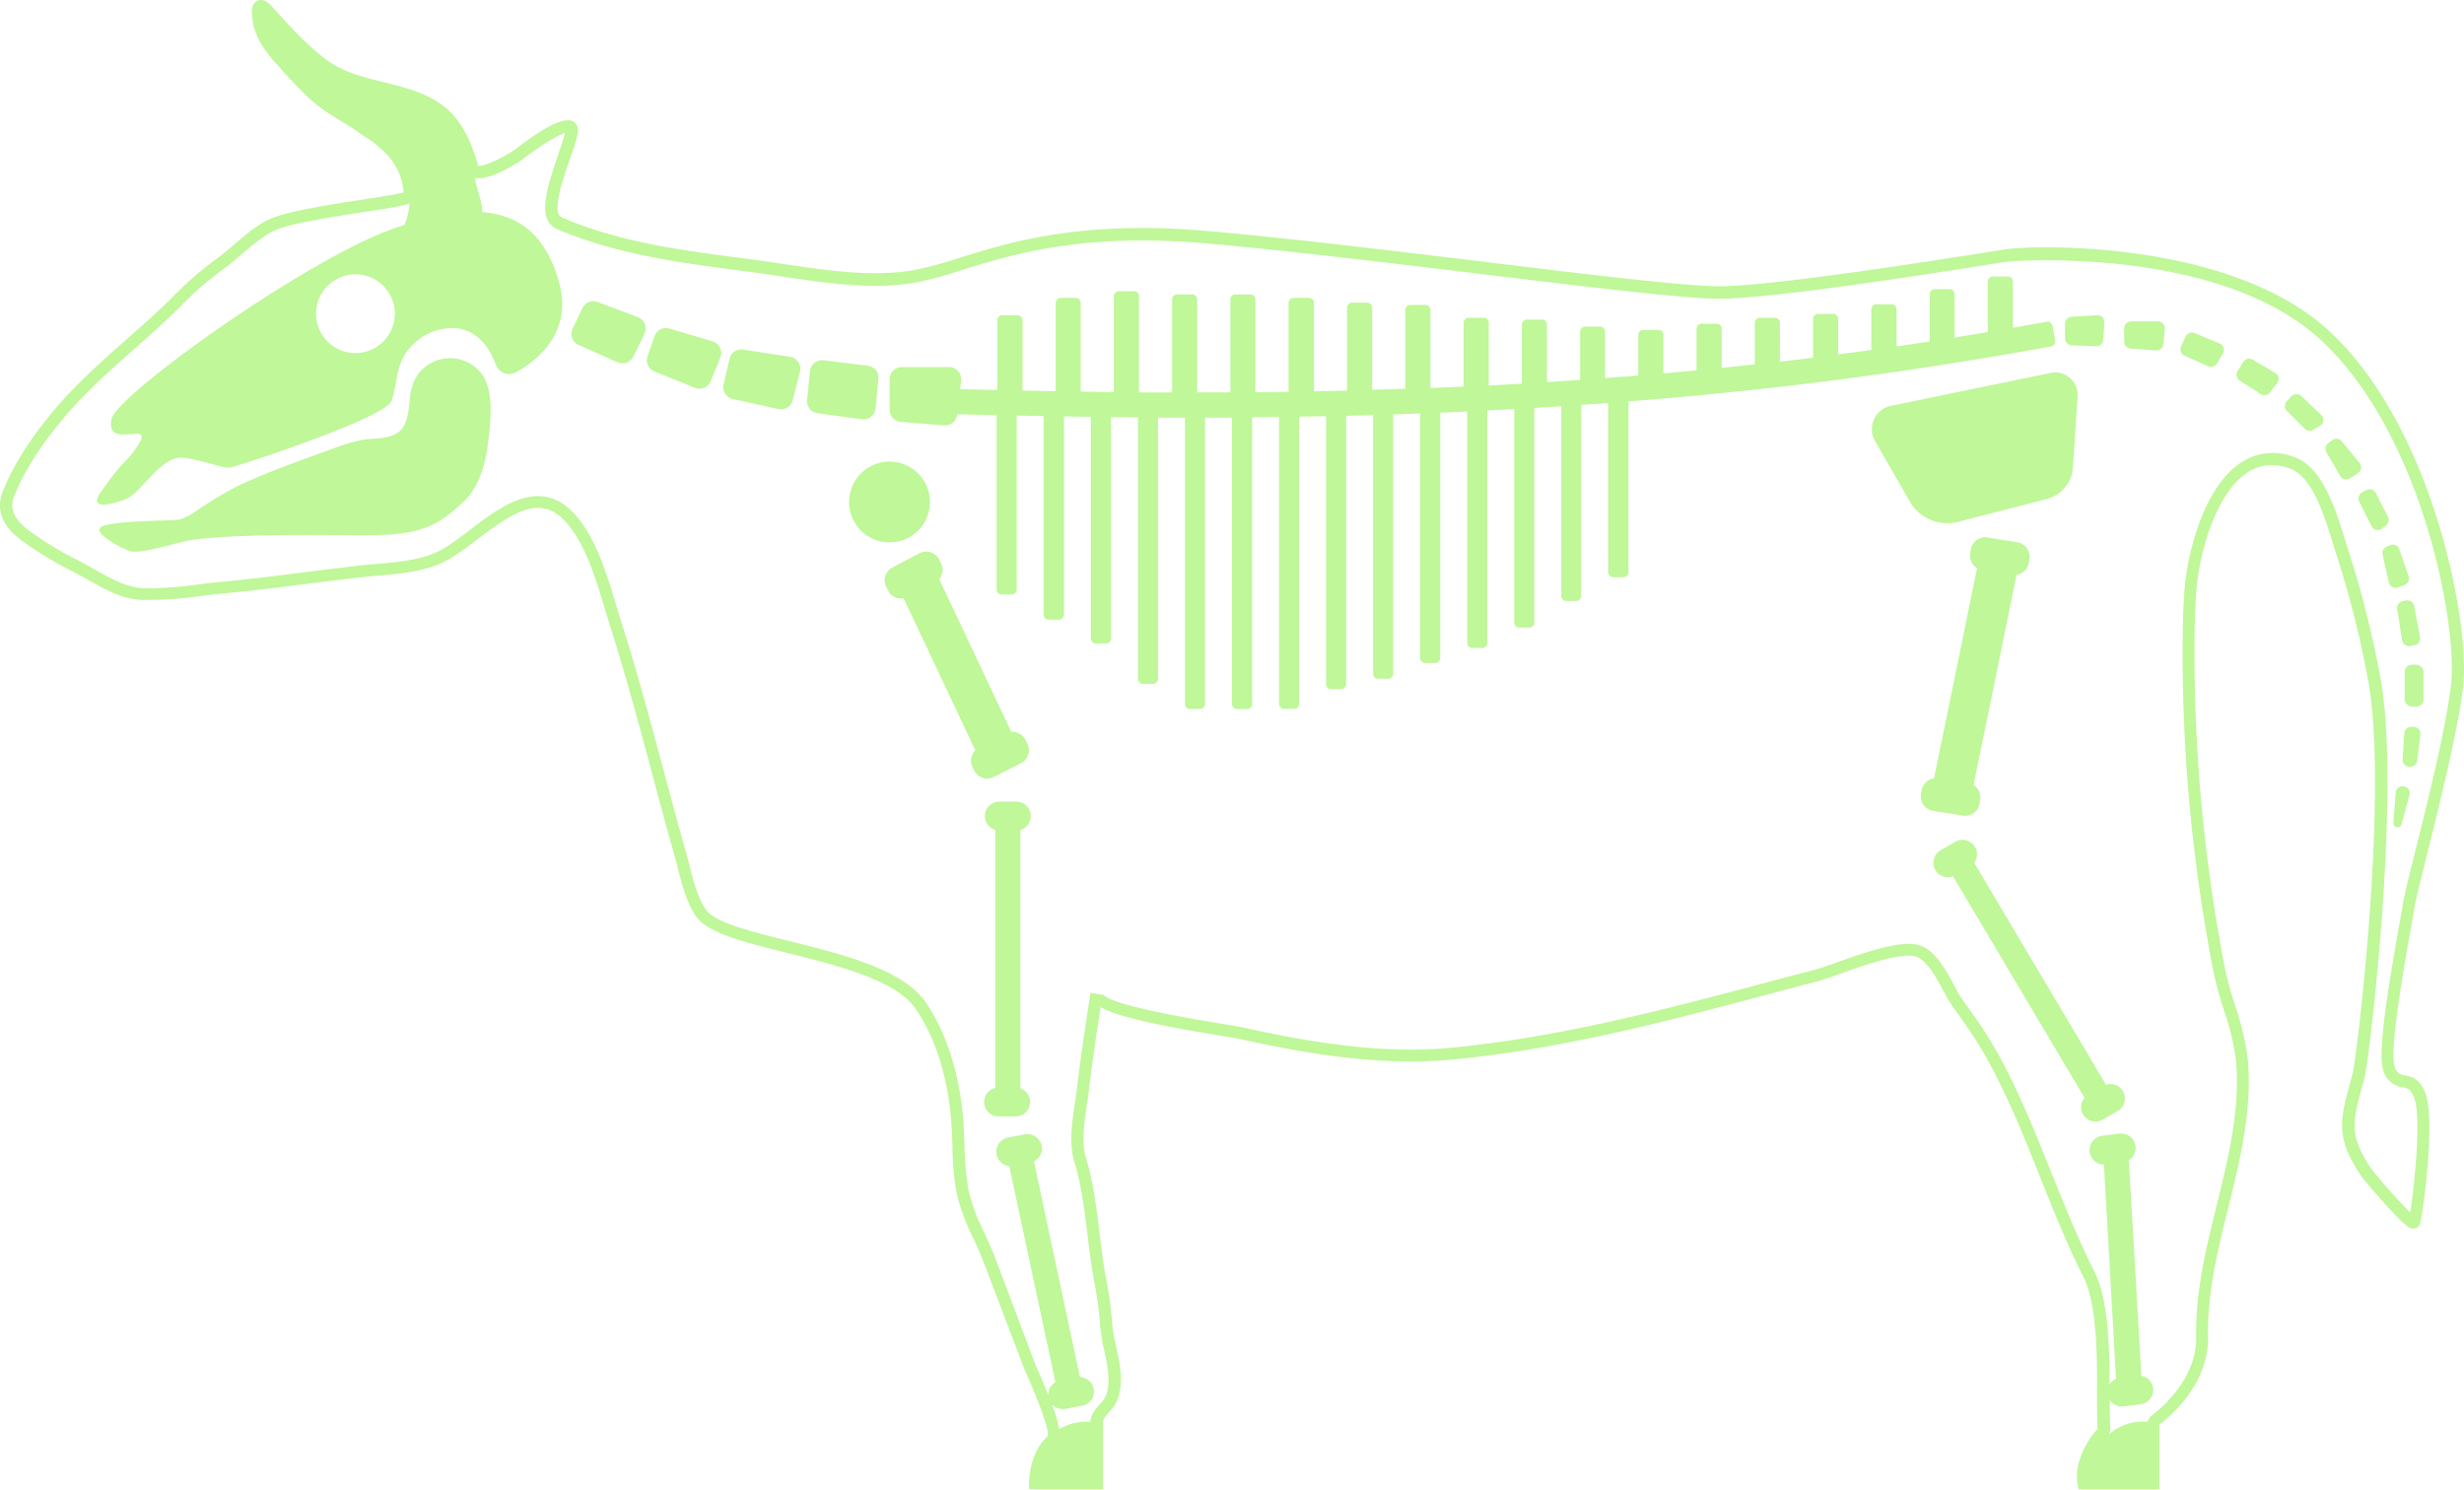 <svg xmlns="http://www.w3.org/2000/svg" viewBox="0 0 625.3 378.07"><defs><style>.cls-1{fill:#BFF799;}</style></defs><g id="Layer_2" data-name="Layer 2"><g id="Layer_1-2" data-name="Layer 1"><path class="cls-1" d="M161.89,80.52l-10.21-3.87a3.09,3.09,0,0,0-3.88,1.56l-2.48,5.2a3.09,3.09,0,0,0,1.53,4.14l9.9,4.42a3.09,3.09,0,0,0,4-1.48l2.79-5.74A3.09,3.09,0,0,0,161.89,80.52Z"/><path class="cls-1" d="M180.83,86.65l-10.94-3.26a3.09,3.09,0,0,0-3.79,1.94l-1.77,5.08a3.07,3.07,0,0,0,1.75,3.87l10.28,4.16a3.09,3.09,0,0,0,4-1.7l2.44-6A3.08,3.08,0,0,0,180.83,86.65Z"/><path class="cls-1" d="M200.48,90.56l-11.87-1.83a3.07,3.07,0,0,0-3.47,2.34l-1.51,6.49a3.08,3.08,0,0,0,2.33,3.71l11.57,2.56a3.09,3.09,0,0,0,3.66-2.26L203,94.36A3.07,3.07,0,0,0,200.48,90.56Z"/><path class="cls-1" d="M222.19,103.66l.73-7.48a3.07,3.07,0,0,0-2.69-3.36L209,91.45a3.08,3.08,0,0,0-3.44,2.75l-.74,7.31a3.08,3.08,0,0,0,2.65,3.37l11.25,1.53A3.1,3.1,0,0,0,222.19,103.66Z"/><path class="cls-1" d="M520.55,87.91a1.28,1.28,0,0,0,1-1.49l-.69-3.76a1.27,1.27,0,0,0-1.48-1l-1.88.35c-2.23.41-4.46.8-6.68,1.19V71.45a1.27,1.27,0,0,0-1.28-1.27h-3.82a1.27,1.27,0,0,0-1.27,1.27V84.28q-4.22.72-8.42,1.39v-11a1.27,1.27,0,0,0-1.27-1.27H491a1.27,1.27,0,0,0-1.27,1.27v12c-2.81.43-5.61.84-8.42,1.25V78.5A1.27,1.27,0,0,0,480,77.23h-3.82a1.27,1.27,0,0,0-1.28,1.27V88.83c-2.81.38-5.61.76-8.41,1.12v-9a1.27,1.27,0,0,0-1.28-1.27h-3.82a1.27,1.27,0,0,0-1.27,1.27v9.84c-2.81.34-5.62.68-8.42,1V81.93a1.27,1.27,0,0,0-1.27-1.27h-3.83a1.27,1.27,0,0,0-1.27,1.27V92.48q-4.21.47-8.42.88V83.45a1.27,1.27,0,0,0-1.27-1.28h-3.82a1.28,1.28,0,0,0-1.28,1.28V94c-2.81.27-5.62.52-8.41.77V85a1.28,1.28,0,0,0-1.28-1.28H417A1.27,1.27,0,0,0,415.75,85V95.3c-2.82.24-5.62.45-8.42.66V84.18a1.27,1.27,0,0,0-1.27-1.28h-3.83A1.27,1.27,0,0,0,401,84.18V96.42c-2.81.19-5.62.38-8.42.55V82.39a1.27,1.27,0,0,0-1.27-1.27h-3.82a1.27,1.27,0,0,0-1.28,1.27v15l-8.41.45V81.93a1.27,1.27,0,0,0-1.28-1.27h-3.82a1.27,1.27,0,0,0-1.27,1.27V98.12l-8.42.36V78.66a1.27,1.27,0,0,0-1.27-1.27h-3.83a1.27,1.27,0,0,0-1.27,1.27v20l-8.42.27V78.1a1.27,1.27,0,0,0-1.27-1.28h-3.82a1.28,1.28,0,0,0-1.28,1.28V99.15l-8.41.18V76.88a1.27,1.27,0,0,0-1.28-1.27H328.3A1.27,1.27,0,0,0,327,76.88V99.44l-8.42.1V76a1.27,1.27,0,0,0-1.28-1.27h-3.82A1.27,1.27,0,0,0,312.24,76V99.58l-8.42,0V76a1.27,1.27,0,0,0-1.27-1.27h-3.82A1.27,1.27,0,0,0,297.45,76V99.6l-8.42,0V75.18a1.27,1.27,0,0,0-1.27-1.27h-3.82a1.27,1.27,0,0,0-1.27,1.27V99.5l-8.42-.1V76.88A1.27,1.27,0,0,0,273,75.61h-3.82a1.27,1.27,0,0,0-1.27,1.27V99.3l-8.42-.16V81.26A1.27,1.27,0,0,0,258.19,80h-3.82a1.28,1.28,0,0,0-1.28,1.28V99l-9.42-.24.24-2.15a3.08,3.08,0,0,0-3.06-3.43h-12a3.08,3.08,0,0,0-3.08,3.08V104a3.09,3.09,0,0,0,2.84,3.08l11,.88a3.09,3.09,0,0,0,3.31-2.73v-.11c3.32.09,6.65.18,10,.25v44.25a1.27,1.27,0,0,0,1.27,1.27h2.55a1.27,1.27,0,0,0,1.27-1.27V105.48l6.84.13V156a1.28,1.28,0,0,0,1.28,1.28h2.54A1.28,1.28,0,0,0,270,156V105.7l6.84.1v56.25a1.27,1.27,0,0,0,1.27,1.27h2.55a1.27,1.27,0,0,0,1.27-1.27V105.86l6.85.07v66.35a1.27,1.27,0,0,0,1.27,1.28h2.55a1.27,1.27,0,0,0,1.27-1.28V106l6.84,0v72.67a1.27,1.27,0,0,0,1.28,1.27h2.54a1.27,1.27,0,0,0,1.28-1.27V106l6.84,0v72.7a1.27,1.27,0,0,0,1.27,1.27h2.55a1.27,1.27,0,0,0,1.28-1.27V105.91l6.84-.08v72.82a1.27,1.27,0,0,0,1.27,1.27h2.55a1.27,1.27,0,0,0,1.27-1.27V105.76l6.84-.13v68a1.27,1.27,0,0,0,1.28,1.27h2.55a1.27,1.27,0,0,0,1.27-1.27V105.52c2.27,0,4.56-.12,6.84-.19V171a1.27,1.27,0,0,0,1.27,1.27h2.55a1.27,1.27,0,0,0,1.28-1.27V105.19c2.26-.07,4.56-.17,6.84-.25V167a1.27,1.27,0,0,0,1.27,1.28h2.55A1.27,1.27,0,0,0,365.5,167V104.75l6.84-.31v58.74a1.28,1.28,0,0,0,1.28,1.28h2.55a1.27,1.27,0,0,0,1.27-1.28v-59l6.84-.37V158a1.27,1.27,0,0,0,1.27,1.27h2.55a1.27,1.27,0,0,0,1.28-1.27V103.54l6.84-.42v48.14a1.27,1.27,0,0,0,1.27,1.28H400a1.27,1.27,0,0,0,1.27-1.28V102.77l6.84-.48v42.93a1.28,1.28,0,0,0,1.28,1.28H412a1.27,1.27,0,0,0,1.27-1.28V101.88A1033.17,1033.17,0,0,0,518.67,88.25Z"/><path class="cls-1" d="M525.75,87.65l6.15.24a1.76,1.76,0,0,0,1.83-1.64l.31-4.34A1.77,1.77,0,0,0,532.16,80l-6.46.41a1.78,1.78,0,0,0-1.65,1.77v3.68A1.76,1.76,0,0,0,525.75,87.65Z"/><path class="cls-1" d="M547.61,81.58h-6.79a1.77,1.77,0,0,0-1.76,1.77V86.7a1.77,1.77,0,0,0,1.63,1.76l6.4.5A1.77,1.77,0,0,0,549,87.37l.39-3.84A1.78,1.78,0,0,0,547.61,81.58Z"/><path class="cls-1" d="M563.24,87.17l-6.3-2.63a1.77,1.77,0,0,0-2.27.86c-.37.78-.81,1.73-1.18,2.53a1.77,1.77,0,0,0,.88,2.35l6,2.67a1.77,1.77,0,0,0,2.24-.71l1.52-2.52A1.78,1.78,0,0,0,563.24,87.17Z"/><path class="cls-1" d="M577.38,94.64l-5.7-3.36a1.77,1.77,0,0,0-2.4.58l-1.44,2.31a1.77,1.77,0,0,0,.54,2.43L573.7,100a1.76,1.76,0,0,0,2.36-.41l1.83-2.37A1.76,1.76,0,0,0,577.38,94.64Z"/><path class="cls-1" d="M584,100.52a1.76,1.76,0,0,0-2.49.07l-1.17,1.22a1.78,1.78,0,0,0,0,2.47l4.57,4.56a1.74,1.74,0,0,0,2.15.27l1.68-1a1.77,1.77,0,0,0,.31-2.81Z"/><path class="cls-1" d="M590.39,114.8l3.49,6a1.77,1.77,0,0,0,2.49.59l2-1.3a1.76,1.76,0,0,0,.41-2.6L594.28,112a1.78,1.78,0,0,0-2.47-.26l-1,.78A1.77,1.77,0,0,0,590.39,114.8Z"/><path class="cls-1" d="M598.72,127.36l3.13,6.21a1.78,1.78,0,0,0,2.69.58l1-.82a1.79,1.79,0,0,0,.46-2.19l-3.09-6a1.76,1.76,0,0,0-2.45-.73l-1.06.6A1.77,1.77,0,0,0,598.72,127.36Z"/><path class="cls-1" d="M604.65,140.83l1.58,7a1.77,1.77,0,0,0,2.36,1.26l1.65-.63a1.77,1.77,0,0,0,1-2.23l-2.36-6.83a1.77,1.77,0,0,0-2.43-1l-.88.42A1.77,1.77,0,0,0,604.65,140.83Z"/><path class="cls-1" d="M610.53,152.42l-.82.18a1.76,1.76,0,0,0-1.36,2l1.24,7.92a1.76,1.76,0,0,0,2.06,1.46l1.07-.19a1.78,1.78,0,0,0,1.42-2.07l-1.49-7.9A1.77,1.77,0,0,0,610.53,152.42Z"/><rect class="cls-1" x="610.25" y="168.72" width="4.78" height="10.6" rx="1.77"/><path class="cls-1" d="M612.47,184.48h-.57a1.76,1.76,0,0,0-1.76,1.65l-.43,6.59a1.77,1.77,0,0,0,1.77,1.89h.2a1.76,1.76,0,0,0,1.75-1.56l.8-6.59A1.77,1.77,0,0,0,612.47,184.48Z"/><path class="cls-1" d="M609.89,199.56a1.77,1.77,0,0,0-1.93,1.63l-.56,7.68a1,1,0,0,0,.74,1.07,1,1,0,0,0,1.31-.73l2-7.38A1.78,1.78,0,0,0,609.89,199.56Z"/><path class="cls-1" d="M497,132.43l22.4-5.77a8.89,8.89,0,0,0,6.65-8l1.19-18.05a5.69,5.69,0,0,0-6.84-5.95L479.87,103a6.06,6.06,0,0,0-4,9l8.79,15.29A11,11,0,0,0,497,132.43Z"/><path class="cls-1" d="M236,127.43a10.26,10.26,0,1,0-10.26,10.25A10.26,10.26,0,0,0,236,127.43Z"/><path class="cls-1" d="M252.22,197.19l6.89-3.49a3.68,3.68,0,0,0,1.61-4.93l-.48-1a3.7,3.7,0,0,0-3.6-2L238.36,147a3.66,3.66,0,0,0,.46-4l-.48-1a3.69,3.69,0,0,0-4.94-1.61L226.52,144a3.68,3.68,0,0,0-1.61,4.93l.48,1a3.67,3.67,0,0,0,3.93,1.93l18.2,38.6a3.67,3.67,0,0,0-.71,4.26l.48.95A3.68,3.68,0,0,0,252.22,197.19Z"/><path class="cls-1" d="M261.59,207.13a3.68,3.68,0,0,0-3.67-3.67H253.6a3.66,3.66,0,0,0-1,7.18v65.49a3.66,3.66,0,0,0,.83,7.23h4.32a3.66,3.66,0,0,0,1.21-7.11V210.64A3.67,3.67,0,0,0,261.59,207.13Z"/><path class="cls-1" d="M534.46,275.33,501,219a3.67,3.67,0,0,0-4.79-5.35l-3.74,2.16a3.67,3.67,0,0,0,3.15,6.6L529,278.63a3.66,3.66,0,0,0,4.64,5.53l3.74-2.16a3.66,3.66,0,0,0-2.93-6.67Z"/><path class="cls-1" d="M502.35,204l.17-1.06a3.69,3.69,0,0,0-1.69-3.68l10.93-53.38a3.67,3.67,0,0,0,3.08-3l.16-1.05a3.68,3.68,0,0,0-3.05-4.2l-7.62-1.2a3.69,3.69,0,0,0-4.2,3.06L500,140.5a3.67,3.67,0,0,0,1.73,3.71l-10.92,53.34a3.69,3.69,0,0,0-3.14,3l-.16,1.06a3.67,3.67,0,0,0,3,4.19l7.62,1.2A3.67,3.67,0,0,0,502.35,204Z"/><path class="cls-1" d="M114.2,90.91a10.13,10.13,0,0,0-8.7,5,12.79,12.79,0,0,0-1.42,5c-.3,2.35-.4,4.77-1.45,6.92-1.91,3.92-7,3.22-10.65,3.81a43.28,43.28,0,0,0-7.19,2.13c-7.76,2.78-15.59,5.58-23.13,8.94a82.36,82.36,0,0,0-9.53,5.43c-2,1.25-4.81,3.56-7.25,3.81-2.24.22-16,.22-19,1.68s5.26,5.7,7.16,6.26,6.71-.67,13.2-2.35,25.73-1.9,42.18-1.68,21.47-1,29.42-8.72c4.28-4.16,5.64-10.71,6.22-16.43.52-5.15,1.31-12.44-2.43-16.55A10.09,10.09,0,0,0,114.2,90.91Z"/><path class="cls-1" d="M591.21,84.13C566.4,61.06,517,62.11,509,63.27l-4.11.64c-13.63,2.17-55.09,8.75-68.72,8.75-8.37,0-33.47-3-60-6.27C352.5,63.54,325.78,60.3,306,58.6c-31.83-2.74-49.87,2.88-63,7a93.15,93.15,0,0,1-11.31,3c-10.22,1.74-21.45.09-32.32-1.51-2.3-.34-4.57-.67-6.78-1l-3.87-.51c-15.89-2.08-30.9-4-45.43-10.09a3.26,3.26,0,0,1-1.33-.79c-1.57-2.16,1.15-10,2.77-14.66a50.83,50.83,0,0,0,1.86-6c.38-1.95-.51-2.82-1.08-3.17-2.13-1.3-7.1,1.08-14.77,7.06-3.69,2.48-7.91,4.32-9.4,4.17-.18-.63-.36-1.27-.56-1.9-2-6.29-4.61-10.52-8.26-13.31l-.14-.11a1.78,1.78,0,0,0-.27-.21c-.25-.19-.52-.37-.78-.53l-.41-.27-.17-.11c-4.06-2.5-8.7-3.64-13.18-4.75-1-.26-2.05-.51-3.05-.78A46.82,46.82,0,0,1,88.9,18.4,24.87,24.87,0,0,1,82,14.54,79,79,0,0,1,73.9,7l-.52-.56-.32-.36c-.45-.48-.9-1-1.35-1.47l-1.85-2-.23-.27c-.83-1-2.57-3.09-4.47-2.07-1.26.68-1.53,2.32-.94,5.67.06.32.13.63.21.94v.17l.11.2a19.23,19.23,0,0,0,3.7,6.68,20.2,20.2,0,0,0,1.89,2.24l.14.15c1.4,1.62,2.89,3.26,4.43,4.85A49.4,49.4,0,0,0,82,27.81c1.73,1.2,3.57,2.33,5.35,3.42,1,.59,1.92,1.18,2.85,1.77,1.32,1,2.67,1.88,4,2.71l.21.15a36.84,36.84,0,0,1,3.33,2.89,15.56,15.56,0,0,1,4.69,10.08c-1.78.51-6.58,1.25-10.89,1.91-7.44,1.15-16.7,2.58-21.62,4.3-4,1.38-7.54,4.46-10.69,7.18-1.4,1.2-2.71,2.34-3.94,3.22a88.77,88.77,0,0,0-11.19,9.64c-3.66,3.71-7.68,7.27-11.94,11-6.22,5.52-12.66,11.23-18,17.51-6.46,7.65-10.59,14.11-13.4,21s2.87,11.16,4.73,12.59A90.11,90.11,0,0,0,18.37,145l3.25,1.75,1.68.93c3.85,2.16,7.83,4.39,12.81,4.59a94.44,94.44,0,0,0,14.88-1c2.06-.25,4-.48,5.95-.67,7-.65,14.08-1.54,20.93-2.41,4.56-.57,9.26-1.17,13.9-1.68,1.41-.16,2.85-.29,4.28-.41,5.17-.45,10.5-.92,15.48-2.95,3-1.25,6.23-3.68,9.6-6.25,9.38-7.14,16-11.32,22.27-4.62,5,5.35,7.7,14.3,10.08,22.2.46,1.54.91,3,1.35,4.42,3.24,10.17,6.09,20.52,8.73,30.26q1.17,4.32,2.32,8.65c1.67,6.26,3.4,12.73,5.22,19.08.3,1.07.59,2.2.89,3.36,1,4.12,2.24,8.79,4.64,12.31,2.93,4.27,12.27,6.6,23.09,9.29,13,3.24,27.71,6.91,32.73,14.3,4.83,7.13,7.9,16.68,8.89,27.63.2,2.27.28,4.61.36,6.87a75.78,75.78,0,0,0,1,11.85,51.69,51.69,0,0,0,4.3,11.78c.89,1.93,1.81,3.93,2.57,5.93Q254.31,332.62,259,345l.78,2.06c.12.34.44,1.07.87,2,4.73,10.84,5.5,14.42,5.26,15.47-4.71,4.05-4.76,11.57-4.76,11.89v1.56h18.76v-17.2c0-.6.91-1.64,1.64-2.48a10.54,10.54,0,0,0,2-2.93c1.69-4.39.65-9.22-.27-13.48a41.91,41.91,0,0,1-1-5.56,94.71,94.71,0,0,0-1.48-11.27c-.75-3.79-1.23-7.75-1.74-11.94-.79-6.47-1.6-13.16-3.5-19.36-1.17-3.82-.39-9,.3-13.58.2-1.32.39-2.6.53-3.78.79-6.92,1.85-13.93,2.9-20.77,4.09,2.32,13.39,4.44,30.55,7.25,2.29.37,4.09.67,4.85.83,15.94,3.52,34.7,6.91,53,5.29,22.08-2,43.92-7,62.38-11.74,6.68-1.7,13.45-3.5,20-5.25,3.79-1,7.57-2,11.36-3,1.41-.38,3.45-1.1,5.81-1.94,6-2.15,16.18-5.74,19.45-4.1,2.57,1.29,4.6,5,6.4,8.34a41,41,0,0,0,2.62,4.42c2.28,3.16,4.86,6.74,7.07,10.45,5.9,9.93,10.46,21.35,14.88,32.4,3.4,8.51,6.92,17.31,11.08,25.57,3.52,7,3.47,20.84,3.43,30,0,3.41,0,6.35.14,8.23a.62.62,0,0,1-.17.51c-1.87,1.79-6,8.32-4.9,13.82l.24,1.27H548v-16.4c2.76-2.07,12.61-10.3,12.35-22.48-.22-10.94,2.48-21.86,5.1-32.43,1.27-5.15,2.59-10.48,3.56-15.76,1.62-8.83,2.06-16.28,1.34-22.75a68.61,68.61,0,0,0-3.11-12.84,88,88,0,0,1-2.52-9.17,418.09,418.09,0,0,1-7.78-85.5c.06-4.45.22-8.06.5-11.35.77-9,4.86-24.21,13-29.43,3.24-2.07,6.76-2.37,10.76-.92,5.57,2,8.63,11.88,10.65,18.4.32,1,.61,1.95.88,2.79A253.81,253.81,0,0,1,600.84,172c5.51,28.46-2.77,96.57-3.82,100.56-.21.79-.42,1.55-.62,2.27-2.53,9.27-3.8,13.93,2.87,23.74.42.61,3.13,3.85,5.88,6.9,5.92,6.58,6.69,6.47,7.58,6.34a1.69,1.69,0,0,0,1.39-1.16c.83-2.53,3.82-25.84,1.53-32.74-1.38-4.14-3.69-4.66-5.37-5a2.74,2.74,0,0,1-2.58-2.24c-1.45-4.16,2.71-27.27,4.28-36,.37-2.06.66-3.66.8-4.57.27-1.7,1.48-6.53,3-12.66,3.21-12.9,8.07-32.39,9.3-43.25h0C626.9,158.37,617.56,108.63,591.21,84.13ZM622,173.84h0c-1.21,10.67-6,30-9.23,42.86-1.6,6.44-2.76,11.09-3,12.92-.14.9-.43,2.47-.79,4.5-3,16.94-5.67,33.22-4.16,37.55a5.73,5.73,0,0,0,4.84,4.26c1.37.31,2.28.52,3.1,3,1.71,5.15-.08,22.62-1.12,28.81a143.21,143.21,0,0,1-9.72-10.89c-5.86-8.63-4.93-12-2.44-21.17.2-.73.41-1.48.62-2.28,1.07-4.06,9.46-73.11,3.88-102a257.77,257.77,0,0,0-8.17-32.18c-.27-.82-.55-1.74-.86-2.73-2.2-7.12-5.54-17.87-12.56-20.41a14.64,14.64,0,0,0-13.51,1.22c-9.82,6.28-13.74,23.55-14.45,31.8-.28,3.36-.44,7-.51,11.56a421.56,421.56,0,0,0,7.84,86.15,91.48,91.48,0,0,0,2.6,9.51,64,64,0,0,1,3,12.25c.68,6.16.25,13.31-1.31,21.84-1,5.18-2.26,10.46-3.52,15.57-2.66,10.77-5.42,21.9-5.19,33.25.26,12.12-11.54,20.23-11.66,20.31l-.69,1.29h-1.32a12.7,12.7,0,0,0-8.44,3.21,3.77,3.77,0,0,0,.32-1.89c-.14-1.53-.15-4-.14-6.83a3.69,3.69,0,0,0,3.53,1.65l4.29-.55a3.66,3.66,0,0,0,.2-7.23l-3.19-54.72a3.66,3.66,0,0,0-2.4-6.74l-4.28.54a3.66,3.66,0,0,0,.37,7.3L537,350a3.72,3.72,0,0,0-1.67,1.38c0-9.64-.27-21.56-3.78-28.52-4.09-8.13-7.59-16.87-11-25.32-4.46-11.15-9.07-22.69-15.1-32.83-2.27-3.83-4.9-7.47-7.23-10.69a41.42,41.42,0,0,1-2.4-4.08c-2-3.71-4.3-7.91-7.74-9.64-4.12-2.07-12.35.57-21.89,3.95-2.3.82-4.28,1.52-5.56,1.86q-5.69,1.48-11.37,3c-6.54,1.74-13.3,3.54-20,5.24C411,259,389.33,264,367.47,266c-17.88,1.58-36.35-1.75-52.06-5.22-.84-.19-2.59-.48-5-.87-19.26-3.15-29.55-5.73-30.58-7.68a.52.52,0,0,1,0,.26l-3.09-.48h0l-.09.61c-1.19,7.69-2.41,15.64-3.32,23.52-.14,1.14-.32,2.38-.52,3.67-.73,4.9-1.57,10.46-.19,14.95,1.81,5.93,2.61,12.49,3.38,18.82.49,4.07,1,8.28,1.78,12.18a95.1,95.1,0,0,1,1.43,10.9,45.88,45.88,0,0,0,1,6c.87,4,1.76,8.18.41,11.7a9,9,0,0,1-1.48,2c-1.13,1.29-2.4,2.75-2.41,4.52h-1.31a12.68,12.68,0,0,0-6.6,1.86,35.75,35.75,0,0,0-1.89-6.36,3.65,3.65,0,0,0,3.43,1.21l4.25-.8a3.66,3.66,0,0,0-.54-7.26l-11.68-54.73a3.66,3.66,0,0,0-2.31-6.87l-4.25.79a3.66,3.66,0,0,0,.29,7.24l11.72,54.87a3.65,3.65,0,0,0-1.82,3.2c-.72-1.8-1.57-3.82-2.57-6.1-.4-.92-.69-1.59-.82-1.91l-.77-2.06q-4.68-12.42-9.37-24.83c-.8-2.11-1.74-4.16-2.66-6.14a48.59,48.59,0,0,1-4.07-11.06,73.21,73.21,0,0,1-1-11.37c-.08-2.3-.16-4.69-.38-7-1-11.47-4.29-21.53-9.41-29.1-5.69-8.38-21-12.2-34.56-15.57-9.77-2.44-19-4.74-21.26-8-2.1-3.06-3.17-7.25-4.2-11.31-.3-1.19-.6-2.36-.91-3.45-1.81-6.32-3.54-12.78-5.21-19-.77-2.89-1.54-5.77-2.32-8.66-2.65-9.77-5.5-20.16-8.77-30.39-.44-1.38-.88-2.85-1.33-4.36-2.48-8.23-5.28-17.56-10.79-23.45-8.67-9.26-18.53-1.75-26.44,4.28-3.21,2.44-6.24,4.75-8.89,5.84-4.54,1.86-9.64,2.3-14.57,2.73-1.46.13-2.92.25-4.36.42-4.66.51-9.37,1.11-13.94,1.69-6.82.86-13.88,1.75-20.83,2.4-2,.18-4,.43-6,.67a90.46,90.46,0,0,1-14.38,1C32,149,28.52,147,24.82,145l-1.7-1-3.28-1.76A87.47,87.47,0,0,1,7.4,134.71c-3.95-3-5.08-5.71-3.75-8.93,2.68-6.53,6.65-12.74,12.9-20.13,5.16-6.11,11.51-11.74,17.65-17.19,4.11-3.64,8.36-7.41,12.09-11.19A84.9,84.9,0,0,1,57.09,68c1.33-1,2.7-2.14,4.15-3.39,2.94-2.53,6.27-5.41,9.68-6.6,4.65-1.62,13.75-3,21.07-4.15,6.79-1,10.23-1.6,11.94-2.22a21.92,21.92,0,0,1-.63,3.66,15.47,15.47,0,0,1-.67,1.78c-.87.28-1.75.57-2.64.89-22.35,7.83-70.75,42.52-71.73,48.5-.82,5,3.45,3.67,6.61,3.61a1.14,1.14,0,0,1,1,.47,1.42,1.42,0,0,1-.15,1.24,23.61,23.61,0,0,1-4.35,5.71,52.38,52.38,0,0,0-4.61,5.78c-.52.73-2.55,3.13-2.06,4.17.71,1.52,5.09-.09,6.19-.37,2.81-.75,4.65-3.35,6.57-5.33,2.07-2.14,5.36-5.74,8.6-5.58,4.12.2,10.59,2.75,12.15,2.54s39.59-12.53,41.16-17c1.31-3.76,1.15-7.92,3.19-11.41a14.28,14.28,0,0,1,13.13-7c5.35.51,8.52,4.77,10.25,9.47A3.54,3.54,0,0,0,131,94.46c5.56-3.09,14.61-10.32,10.72-23.39-3.33-11.2-9.79-16.53-19.36-17.23.06-2-.73-4-1.19-5.83-.25-.95-.48-1.9-.72-2.86,3.76.71,10-3.22,12-4.58l.09-.07c4.3-3.35,9-6.24,10.86-6.74-.28,1.25-1,3.24-1.69,5.33C139,47,137.06,53.38,139.4,56.61a5.92,5.92,0,0,0,2.66,1.83c14.91,6.21,30.83,8.29,46.22,10.31l3.87.5c2.2.3,4.45.63,6.74,1,11.1,1.64,22.58,3.33,33.29,1.5a92.69,92.69,0,0,0,11.72-3.15c12.93-4,30.63-9.54,61.86-6.85,19.7,1.69,46.39,4.93,69.95,7.78,27.83,3.37,51.86,6.29,60.42,6.29,13.87,0,55.52-6.61,69.21-8.78,2.09-.34,3.52-.56,4.06-.64s53.47-4.33,79.68,20C614.67,110.21,623.74,158.48,622,173.84ZM100.2,79.62a10,10,0,1,1-10-10A10,10,0,0,1,100.2,79.62Z"/></g></g></svg>